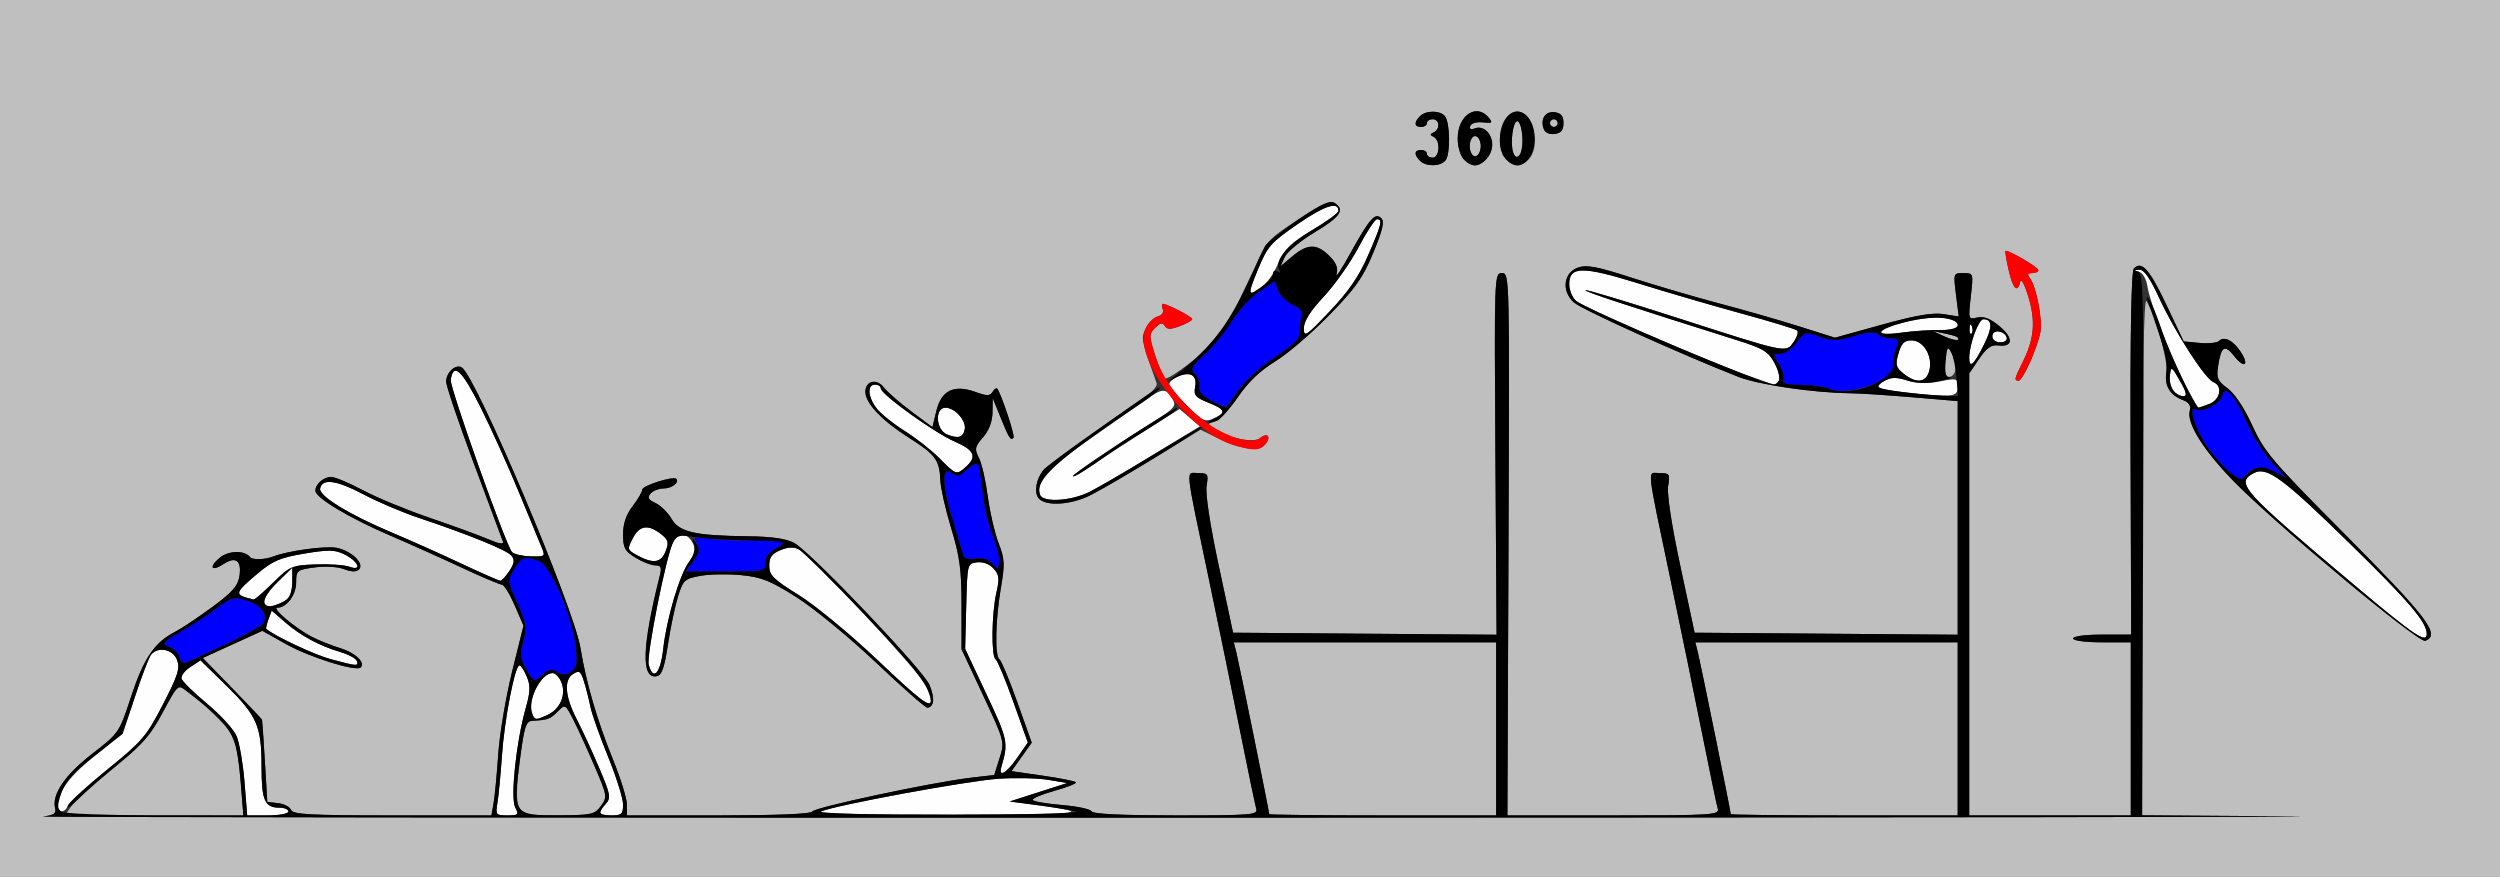 <?xml version="1.0" encoding="UTF-8" standalone="no"?>
<!-- Created with Inkscape (http://www.inkscape.org/) -->

<svg
   xmlns:dc="http://purl.org/dc/elements/1.1/"
   xmlns:cc="http://creativecommons.org/ns#"
   xmlns:rdf="http://www.w3.org/1999/02/22-rdf-syntax-ns#"
   xmlns:svg="http://www.w3.org/2000/svg"
   xmlns="http://www.w3.org/2000/svg"
   version="1.1"
   width="650"
   height="228"
   id="svg2">
  <rect width="100%" height="100%" fill="#333333" stroke="none"/>
  <defs
     id="defs6" />
  <g
     id="g2987">
    <path
       d="m 63.57,203.305 c -0.388,-4.782 -1.304,-10.128 -2.036,-11.879 -0.732,-1.751 -4.189,-5.554 -7.682,-8.45 -3.493,-2.896 -6.492,-5.847 -6.663,-6.558 -0.171,-0.71 0.87,-2.066 2.314,-3.012 l 2.626,-1.72 6.545,6.407 C 66.837,186.085 68,188.726 68,199.268 68,208.159 68.806,210 72.7,210 c 1.265,0 2.3,0.45 2.3,1 0,0.55 -2.413,1 -5.362,1 l -5.362,0 -0.705,-8.695 z m 65.762,5.445 c 0.305,-1.788 0.831,-7.3 1.17,-12.25 0.646,-9.448 3.372,-23.5 4.56,-23.5 0.383,0 1.242,1.318 1.909,2.929 0.982,2.371 0.925,3.943 -0.296,8.25 -2.469,8.705 -4.01,23.324 -2.714,25.747 1.014,1.895 0.838,2.075 -2.036,2.075 -2.997,0 -3.12,-0.154 -2.592,-3.25 z M 156,211.329 c 0,-0.369 0.686,-1.429 1.524,-2.355 1.377,-1.521 1.196,-2.451 -1.87,-9.614 -1.867,-4.362 -4.441,-9.939 -5.721,-12.395 -3.032,-5.82 -3.38,-10.204 -0.93,-11.734 1.632,-1.019 1.988,-0.764 2.859,2.053 0.547,1.769 1.294,4.709 1.66,6.532 0.366,1.823 2.423,7.635 4.571,12.915 2.148,5.28 3.906,10.876 3.906,12.435 0,2.483 -0.372,2.835 -3,2.835 -1.65,0 -3,-0.302 -3,-0.671 z m 57.5,-0.358 c 3.594,-1.606 37.802,-7.92 46,-8.491 4.4,-0.306 10.25,-0.183 13,0.275 l 5,0.832 -7.5,2.403 -7.5,2.403 6.5,0.848 c 16.366,2.135 13.133,2.522 -21.5,2.572 -21.921,0.032 -35.218,-0.297 -34,-0.841 z M 15,209.615 c 0,-3.675 3.208,-8.017 9.749,-13.191 7.156,-5.662 7.175,-5.691 10.344,-15.298 1.746,-5.294 3.62,-10.188 4.163,-10.875 1.783,-2.255 5.704,-1.485 6.774,1.33 0.829,2.18 0.262,3.971 -3.655,11.556 -4.283,8.293 -5.378,9.577 -14.378,16.865 -5.358,4.339 -10.01,8.589 -10.338,9.444 C 16.92,211.373 15,211.495 15,209.615 z M 260.385,199.25 c 1.816,-6.114 1.647,-6.932 -3.866,-18.665 l -5.582,-11.879 0.281,-11.103 c 0.281,-11.075 0.288,-11.104 2.834,-11.4 1.544,-0.18 3.237,0.459 4.285,1.617 1.459,1.612 1.573,2.606 0.722,6.297 -1.241,5.383 -1.372,16.572 -0.202,17.295 0.472,0.291 2.55,5.28 4.618,11.085 l 3.761,10.555 -2.754,3.974 c -2.85,4.113 -5.006,5.283 -4.097,2.224 z M 138.361,185.498 C 137.042,182.062 140.62,175 143.68,175 c 0.753,0 1.798,1.127 2.322,2.504 1.221,3.212 -0.385,6.894 -3.659,8.386 -3.121,1.422 -3.292,1.405 -3.982,-0.392 z M 227.764,171.25 C 220.94,164.776 211.926,157.355 207.689,154.724 201.017,150.579 200,149.57 200,147.095 c 0,-2.207 0.659,-3.125 2.909,-4.057 1.99,-0.824 3.493,-0.892 4.758,-0.216 3.274,1.752 31.704,32.156 33.041,35.335 3.206,7.624 1.303,6.609 -12.944,-6.907 z m -59.106,1.55 c -0.623,-2.381 4.595,-28.535 6.345,-31.805 1.39,-2.597 3.634,-2.541 5.061,0.125 0.92,1.719 0.769,2.617 -0.799,4.75 -2.509,3.413 -5.952,14.944 -6.831,22.88 -0.706,6.371 -2.629,8.435 -3.776,4.05 z m -82.651,-1.407 c -4.211,-1.131 -14.579,-5.995 -16.778,-7.871 -0.149,-0.127 0.107,-1.254 0.569,-2.505 l 0.841,-2.273 3.431,2.989 c 4.034,3.515 8.894,6.145 14.379,7.78 2.172,0.647 4.122,1.697 4.333,2.332 0.472,1.417 0.09,1.392 -6.775,-0.453 z M 613,152.85 c -30.291,-25.44 -31.906,-27.225 -27.009,-29.845 3.368,-1.802 7.518,1.244 25.003,18.355 15.379,15.05 19.86,20.3 19.964,23.391 0.091,2.703 -3.042,0.628 -17.958,-11.9 z m -544.302,3.805 c -0.31,-0.807 1.129,-3.033 3.382,-5.233 L 76,147.594 l 0,3.581 c 0,3.731 -1.043,5.135 -4.632,6.233 -1.388,0.425 -2.32,0.162 -2.671,-0.752 z M 63.75,155.311 c -2.655,-0.694 -2.179,-1.636 3.065,-6.058 4.094,-3.452 5.935,-4.248 12.283,-5.315 6.257,-1.051 7.937,-1.026 10.361,0.154 3.701,1.802 4.872,4.513 1.409,3.263 -1.303,-0.47 -5.278,-0.742 -8.834,-0.605 -6.187,0.239 -6.663,0.444 -11.034,4.75 -2.513,2.475 -4.778,4.448 -5.034,4.384 C 65.71,155.82 64.713,155.562 63.75,155.311 z m 56.206,-8.764 C 114.755,144.098 106.675,140.484 102,138.516 90.749,133.78 82.864,128.951 83.231,127.021 c 0.512,-2.693 4.262,-2.202 11.173,1.464 3.711,1.969 10.201,4.733 14.422,6.144 13.119,4.383 22.942,8.386 24.15,9.842 0.893,1.076 0.773,1.983 -0.524,3.963 -0.925,1.412 -1.987,2.567 -2.361,2.567 -0.373,0 -4.934,-2.004 -10.135,-4.453 z m 45.787,-2.123 c -2.678,-1.453 -2.713,-1.581 -1.224,-4.46 1.742,-3.369 3.947,-3.716 7.285,-1.147 1.974,1.519 2.156,2.159 1.275,4.478 -1.159,3.048 -3.215,3.365 -7.335,1.13 z M 133.088,143.5 c -1.803,-2.365 -16.181,-42.822 -15.899,-44.735 0.679,-4.601 2.871,-2.61 7.682,6.977 2.727,5.434 7.261,15.477 10.077,22.319 2.816,6.842 5.523,13.405 6.017,14.585 0.836,1.998 0.622,2.136 -3.108,2 -2.203,-0.08 -4.349,-0.596 -4.768,-1.146 z M 270.428,128.672 c -1.245,-3.244 1.845,-6.742 12.646,-14.316 6.162,-4.321 12.97,-9.103 15.129,-10.626 4.092,-2.887 5.127,-2.852 6.777,0.231 0.842,1.572 0.205,2.342 -4.245,5.13 C 291.553,114.844 279,123.287 279,123.71 c 0,0.521 1.42,-0.314 7,-4.117 2.475,-1.687 8.142,-5.36 12.593,-8.163 l 8.093,-5.097 2.626,2.259 2.626,2.259 -12.219,7.46 c -6.72,4.103 -14.113,8.412 -16.429,9.575 -4.76,2.391 -12.075,2.839 -12.862,0.787 z m -26.141,-9.491 c -2.083,-2.1 -6.158,-5.303 -9.056,-7.116 -2.898,-1.814 -6.16,-4.431 -7.25,-5.816 C 225.637,103.269 225.385,100 227.5,100 c 0.825,0 1.5,0.439 1.5,0.976 0,1.515 13.942,11.545 19.25,13.849 5.087,2.208 5.837,3.881 2.921,6.519 -2.464,2.23 -2.555,2.202 -6.884,-2.164 z m 1.963,-6.216 C 243.3,111.784 242.964,106 245.845,106 c 2.41,0 5.423,3.375 4.993,5.593 -0.419,2.159 -1.68,2.537 -4.588,1.373 z m 62.29,-7.584 C 306.043,102.885 304,100.443 304,99.956 c 0,-1.4 3.998,-3.171 5.692,-2.521 1.027,0.394 1.375,1.433 1.049,3.136 -0.42,2.199 0.042,2.758 3.386,4.096 4.515,1.806 4.784,2.596 1.412,4.132 -2.23,1.016 -2.887,0.695 -7,-3.418 z m 259.518,-5.577 c -3.795,-7.24 -9.027,-20.915 -9.756,-25.501 -0.289,-1.815 -1.22,-3.386 -2.155,-3.634 -1.467,-0.39 -1.459,-0.45 0.073,-0.553 1.211,-0.082 2.754,2.122 5.212,7.442 4.074,8.817 11.926,20.982 14.076,21.807 2.466,0.946 1.778,4.576 -1.073,5.66 -1.411,0.536 -2.692,0.975 -2.847,0.975 -0.155,0 -1.744,-2.788 -3.53,-6.196 z m -72.824,2.209 c -7.273,-0.827 -8.248,-1.401 -5.175,-3.045 1.706,-0.913 3.077,-0.921 5.836,-0.035 2.461,0.791 5.113,0.867 8.356,0.242 4.589,-0.886 4.75,-0.836 4.75,1.454 0,2.65 -1.4,2.791 -13.766,1.385 z m 69.816,-0.453 c -0.657,-0.792 -1.05,-2.587 -0.872,-3.991 0.307,-2.434 0.427,-2.367 2.602,1.44 1.724,3.017 1.937,3.991 0.872,3.991 -0.774,0 -1.945,-0.648 -2.602,-1.44 z M 453,97.113 C 440.688,92.532 411.633,79.828 409.75,78.202 408.788,77.37 408,75.418 408,73.864 c 0,-4.7 3.446,-4.711 18.38,-0.059 7.216,2.248 19.195,5.744 26.62,7.77 7.425,2.026 13.833,3.981 14.241,4.345 0.407,0.364 0.014,1.699 -0.874,2.967 -2.054,2.933 -1.454,3.057 -30.32,-6.251 -12.899,-4.159 -23.622,-7.393 -23.829,-7.186 -0.33,0.33 9.99,3.735 39.286,12.962 6.987,2.201 8.24,2.959 9.862,5.97 1.685,3.129 1.604,5.696 -0.175,5.571 C 460.811,99.925 457.125,98.647 453,97.113 z m 41.926,0.028 c -2.012,-1.63 -2.176,-2.278 -1.323,-5.25 0.761,-2.655 1.499,-3.391 3.397,-3.391 3.127,0 5.566,4.114 4.636,7.819 -0.802,3.196 -3.386,3.512 -6.709,0.822 z M 512,93.043 C 512,89.572 514.411,83 515.684,83 c 2.357,0 2.41,2.092 0.167,6.583 C 513.206,94.881 512,95.964 512,93.043 z m 6,-5.617 c 0,-0.931 0.68,-1.441 1.667,-1.25 C 522.176,86.663 522.52,89 520.083,89 518.855,89 518,88.354 518,87.427 z M 339,85.359 c 0,-1.848 1.628,-4.428 5.25,-8.321 2.888,-3.104 6.946,-8.882 9.019,-12.84 C 355.341,60.239 357.479,57 358.019,57 c 1.526,0 1.22,1.256 -2.269,9.305 -2.393,5.521 -5.03,9.375 -10,14.615 -6.215,6.553 -6.75,6.905 -6.75,4.439 z m 150,0.977 c 0,-1.554 12.291,-4.326 16.3,-3.675 5.546,0.9 4.775,3.211 -1.05,3.149 -2.612,-0.028 -7.112,0.286 -10,0.697 -3.064,0.436 -5.25,0.365 -5.25,-0.17 z m 23.079,-0.92 c 0.048,-1.165 0.285,-1.402 0.604,-0.604 0.289,0.722 0.253,1.584 -0.079,1.917 -0.332,0.332 -0.569,-0.258 -0.525,-1.312 z M 326.99,70.231 c 2.59,-6.254 3.335,-7.107 10.516,-12.043 C 344.471,53.401 348,52.28 348,54.855 c 0,0.505 -3.069,2.741 -6.82,4.969 -5.506,3.271 -7.188,4.882 -8.731,8.364 -1.867,4.213 -3.254,5.855 -6.598,7.81 -1.296,0.758 -1.052,-0.477 1.139,-5.767 z"
       id="path2997"
       style="fill:#fefefe" />
    <path
       d="M 0,114 0,0 l 325,0 325,0 0,114 0,114 -325,0 -325,0 0,-114 z m 595.75,98.25 -38.75,-0.274 0.03,-67.738 c 0.021,-47.575 0.341,-67.204 1.075,-65.943 2.48,4.262 5.588,15.435 5.141,18.481 -0.524,3.571 0.912,5.954 4.383,7.273 1.542,0.586 2.059,1.425 1.707,2.771 -0.821,3.14 3.324,9.879 10.986,17.861 10.35,10.782 48.482,42.608 50.241,41.933 4.064,-1.559 0.713,-5.975 -21.491,-28.315 -18.313,-18.425 -20.375,-20.855 -23.468,-27.641 -2.082,-4.569 -4.557,-8.303 -6.414,-9.675 -2.651,-1.96 -2.956,-2.681 -2.476,-5.859 0.77,-5.1 1.709,-5.673 4.172,-2.542 2.641,3.357 4.024,2.455 1.692,-1.104 -1.944,-2.967 -4.301,-4.154 -5.623,-2.832 -0.501,0.501 -2.774,0.734 -5.051,0.516 l -4.14,-0.395 -4.477,-9.452 c -4.418,-9.326 -6.42,-11.581 -8.464,-9.537 -0.701,0.7 -0.99,16.538 -0.881,48.133 L 554.104,165 l -7.552,0 C 542.184,165 539,165.422 539,166 c 0,0.578 3.167,1 7.5,1 l 7.5,0 0,22.5 0,22.5 -21,0 -21,0 0,-57.456 0,-57.456 2.573,-3.791 c 1.935,-2.852 3.15,-3.715 4.904,-3.485 3.923,0.514 4.127,-1.865 0.425,-4.964 -2.423,-2.029 -4.089,-2.69 -5.788,-2.296 -2.366,0.548 -2.38,0.504 -1.7,-5.5 C 513.098,71.014 513.093,71 510.478,71 c -2.603,0 -2.617,0.041 -1.916,5.649 l 0.706,5.649 -3.905,-0.624 c -2.847,-0.455 -7.205,0.29 -16.088,2.75 l -12.182,3.374 -9.296,-2.934 C 462.683,83.251 453.325,80.565 447,78.896 c -6.325,-1.669 -16.546,-4.671 -22.714,-6.671 -9.034,-2.929 -11.756,-3.447 -14,-2.662 -3.787,1.324 -4.36,6.119 -1.083,9.067 2.03,1.826 27.709,13.441 42.797,19.357 5.254,2.06 19.413,4.139 29,4.258 2.475,0.031 9.787,0.502 16.25,1.047 l 11.75,0.992 0,30.372 0,30.372 -34.2,-0.263 -34.2,-0.263 -3.716,-17.38 c -2.265,-10.593 -3.503,-18.696 -3.169,-20.75 C 434.225,123.225 434.077,123 431.5,123 c -3.269,0 -3.567,-2.83 2.996,28.5 2.535,12.1 6.182,29.875 8.106,39.5 1.923,9.625 3.73,18.288 4.015,19.25 0.484,1.637 -1.266,1.75 -27.088,1.75 l -27.606,0 0.288,-70.5 c 0.286,-69.93 0.272,-70.5 -1.712,-70.5 -1.976,-1.99e-4 -1.996,0.565 -1.696,47.013 l 0.304,47.014 -34.254,-0.263 -34.254,-0.263 -3.716,-17.38 c -2.265,-10.593 -3.503,-18.696 -3.169,-20.75 C 314.225,123.225 314.077,123 311.5,123 c -3.269,0 -3.567,-2.83 2.996,28.5 2.535,12.1 6.182,29.875 8.106,39.5 1.923,9.625 3.73,18.288 4.015,19.25 0.482,1.628 -0.975,1.75 -20.966,1.75 -13.962,0 -21.605,-0.364 -21.83,-1.038 -0.19,-0.571 -3.617,-1.313 -7.616,-1.648 -3.998,-0.335 -7.464,-0.924 -7.701,-1.308 -0.237,-0.384 2.309,-1.46 5.659,-2.392 3.35,-0.931 5.846,-1.938 5.546,-2.238 -0.299,-0.299 -4.187,-1.069 -8.639,-1.71 L 262.977,200.5 l 2.637,-3.702 2.637,-3.702 -3.768,-10.577 c -2.073,-5.817 -4.154,-10.815 -4.626,-11.107 -1.237,-0.765 -1.054,-10.231 0.359,-18.466 1.081,-6.304 1.015,-7.611 -0.598,-11.769 -0.998,-2.573 -2.258,-8.037 -2.801,-12.142 -0.543,-4.106 -1.58,-8.611 -2.305,-10.012 -1.181,-2.283 -1.068,-2.837 1.085,-5.341 1.561,-1.815 2.422,-4.087 2.457,-6.488 l 0.054,-3.694 2.026,4.997 c 2.22,5.476 2.611,6.09 3.387,5.315 0.451,-0.451 -3.222,-11.485 -4.255,-12.783 -0.206,-0.259 -0.745,0.128 -1.197,0.859 -0.681,1.101 -1.444,1.105 -4.435,0.024 -5.573,-2.015 -8.88,-0.427 -10.166,4.884 l -1.032,4.26 -5.468,-4.063 c -3.007,-2.235 -6.198,-5.018 -7.09,-6.184 C 227.964,98.306 225,98.964 225,101.892 c 0,2.955 4.338,7.511 11.395,11.968 6.85,4.326 7.906,5.778 8.104,11.14 0.071,1.925 1.338,7.488 2.815,12.362 2.232,7.366 2.686,10.768 2.686,20.15 l 0,11.288 5.62,12.021 c 5.601,11.981 5.615,12.035 4.25,16.35 L 258.5,201.5 l -6,0.697 c -10.039,1.167 -40.978,7.767 -41.333,8.817 -0.206,0.61 -9.437,0.985 -24.25,0.985 L 163,212 l 0,-2.806 c 0,-1.543 -1.635,-6.831 -3.634,-11.75 -4.09,-10.066 -7.007,-20.069 -8.437,-28.936 C 149.245,158.072 123.77,97.83 120.075,95.546 118.483,94.563 116,96.807 116,99.229 c 0,1.091 3.215,10.599 7.143,21.128 3.929,10.529 7.354,19.711 7.612,20.406 0.322,0.868 -0.894,0.682 -3.893,-0.596 -2.399,-1.022 -9.204,-3.508 -15.121,-5.525 -5.918,-2.017 -13.718,-5.236 -17.333,-7.154 C 90.792,125.569 87.061,124 86.117,124 84.13,124 82,125.861 82,127.596 c 0,1.797 8.746,7.054 19.2,11.54 5.115,2.195 13.575,5.988 18.8,8.429 5.225,2.441 9.95,4.445 10.5,4.454 0.55,0.009 2.037,2.412 3.304,5.342 l 2.304,5.326 -2.955,11.907 c -1.625,6.549 -3.246,16.182 -3.603,21.407 -0.357,5.225 -0.902,10.963 -1.211,12.75 l -0.563,3.25 -25.782,0 c -21.416,0 -25.875,-0.242 -26.33,-1.428 -0.301,-0.785 -1.812,-1.573 -3.357,-1.75 L 69.5,208.5 68.873,198 c -0.345,-5.775 -0.683,-10.664 -0.75,-10.865 -0.067,-0.201 -3.559,-3.896 -7.76,-8.213 l -7.637,-7.848 7.741,-3.528 7.741,-3.528 6.18,3.456 c 6.213,3.474 18.242,7.228 19.413,6.057 1.269,-1.269 -1.506,-3.872 -5.35,-5.018 C 86.278,167.866 82.925,166.523 81,165.529 76.74,163.331 70.465,158 72.136,158 74.53,158 77,154.668 77,151.439 c 0,-3.122 0.189,-3.277 4.771,-3.907 2.752,-0.378 5.995,-0.191 7.663,0.443 1.954,0.743 3.221,0.771 3.905,0.086 1.521,-1.521 -2.011,-4.909 -5.874,-5.633 -2.941,-0.552 -12.656,0.791 -16.465,2.275 -2.157,0.841 -5.415,0.909 -6.01,0.127 -1.381,-1.816 -5.618,-1.708 -7.882,0.202 -2.952,2.491 -2.147,3.695 1.065,1.591 3.126,-2.048 4.683,-0.862 4.088,3.116 -0.388,2.597 -1.799,4.206 -7.123,8.124 -3.651,2.687 -7.988,5.577 -9.638,6.423 -5.323,2.727 -8.136,6.865 -11.384,16.743 -3.128,9.513 -3.144,9.537 -10.196,15 -7.057,5.468 -10.517,10.582 -9.58,14.165 0.346,1.325 -0.358,1.784 -3.198,2.085 -2.003,0.212 137.433,0.354 309.858,0.316 172.425,-0.038 296.062,-0.193 274.75,-0.344 z M 18.452,209.75 c 0.861,-1.238 5.694,-5.625 10.741,-9.75 7.443,-6.084 9.862,-8.772 12.816,-14.241 2.002,-3.707 3.864,-6.964 4.137,-7.237 1.059,-1.059 13.64,10.423 14.676,13.395 0.591,1.695 1.385,6.907 1.764,11.582 l 0.69,8.501 -23.194,0 -23.194,0 1.565,-2.25 z m 116.466,-0.03 c -0.735,-1.614 -0.656,-5.193 0.271,-12.25 1.157,-8.802 1.545,-9.982 3.31,-10.072 3.919,-0.2 4.524,-0.422 6.487,-2.385 1.982,-1.982 1.991,-1.977 4.13,2.214 1.179,2.31 3.656,7.737 5.506,12.058 3.26,7.617 3.31,7.931 1.62,10.254 -1.619,2.227 -2.4,2.399 -11.014,2.428 -8.696,0.029 -9.336,-0.11 -10.31,-2.249 z M 330,211.679 c 0,-0.639 -7.85,-39.252 -8.524,-41.929 l -0.693,-2.75 34.108,0 34.108,0 0,22.5 0,22.5 -29.5,0 c -16.225,0 -29.5,-0.144 -29.5,-0.321 z m 120,0 c 0,-0.639 -7.85,-39.252 -8.524,-41.929 l -0.693,-2.75 34.108,0 34.108,0 0,22.5 0,22.5 -29.5,0 c -16.225,0 -29.5,-0.144 -29.5,-0.321 z m 55.847,-117.868 0.399,-4.189 1.372,2.619 C 509.077,95.024 508.559,98 506.617,98 c -0.77,0 -1.033,-1.431 -0.77,-4.189 z M 505.5,87.449 l -3,-1.366 3,0.6 c 3.217,0.643 4.079,1.078 3.417,1.726 C 508.688,88.632 507.15,88.2 505.5,87.449 z M 242.564,182.693 c 0.276,-0.719 -0.116,-2.776 -0.871,-4.572 -1.638,-3.896 -30.898,-34.612 -35.193,-36.944 -2.08,-1.13 -5.76,-1.665 -12,-1.744 -13.978,-0.179 -17.855,-1.071 -19.932,-4.586 -0.967,-1.637 -2.837,-3.467 -4.155,-4.068 -1.857,-0.846 -2.146,-1.395 -1.283,-2.435 0.613,-0.739 2.158,-1.343 3.433,-1.343 2.116,0 4.177,-1.593 3.254,-2.515 -0.764,-0.764 -8.818,1.787 -8.818,2.793 0,0.569 -1.125,2.509 -2.5,4.312 -1.723,2.259 -2.5,4.546 -2.5,7.359 0,3.532 0.438,4.348 3.25,6.063 1.788,1.09 4.086,1.983 5.108,1.985 1.498,0.003 1.733,0.504 1.211,2.583 -4.655,18.546 -4.924,27.021 -0.833,26.233 1.338,-0.258 2.005,-2.142 2.945,-8.323 0.668,-4.394 1.849,-10.01 2.625,-12.48 1.319,-4.202 1.693,-4.542 5.802,-5.291 2.416,-0.44 7.211,-0.52 10.657,-0.178 5.263,0.522 7.566,1.448 14.413,5.791 4.482,2.843 13.734,10.456 20.561,16.919 6.827,6.463 12.842,11.75 13.368,11.75 0.526,0 1.182,-0.588 1.458,-1.307 z m 40.726,-53.808 c 2.316,-1.163 9.756,-5.501 16.535,-9.64 l 12.325,-7.525 4.175,2.065 c 6.166,3.049 11.006,3.727 12.632,1.767 1.657,-1.996 0.605,-3.264 -1.356,-1.636 -1.627,1.35 -8.528,-0.052 -11.908,-2.42 -1.8,-1.261 -1.791,-1.331 0.232,-1.973 1.154,-0.366 3.841,-3.221 5.973,-6.345 2.617,-3.835 5.739,-6.816 9.616,-9.179 3.158,-1.925 9.471,-7.325 14.03,-12 6.926,-7.103 8.82,-9.783 11.517,-16.306 2.435,-5.887 2.945,-8.089 2.077,-8.957 -1.587,-1.587 -3.066,0.099 -8.125,9.263 -2.277,4.125 -3.858,6.495 -3.514,5.267 0.45,-1.604 -0.082,-2.942 -1.89,-4.75 -3.205,-3.205 -5.666,-3.18 -9.562,0.098 l -3.108,2.615 1.1,-2.415 c 0.605,-1.328 4.107,-4.219 7.781,-6.425 6.727,-4.037 7.961,-5.864 5.158,-7.633 -1.135,-0.716 -3.43,0.302 -9.006,3.995 -8.827,5.846 -8.794,5.807 -12.421,14.553 -4.202,10.133 -9.729,18.021 -16.169,23.076 -3.161,2.481 -6.096,4.294 -6.523,4.03 -0.427,-0.264 -1.555,-2.95 -2.507,-5.97 -1.639,-5.2 -1.639,-5.581 -0.004,-7.216 1.31,-1.31 1.911,-1.427 2.492,-0.488 0.603,0.976 1.443,0.982 3.964,0.031 C 308.561,84.105 310,83.294 310,82.966 310,82.382 303.485,79 302.359,79 c -0.315,0 -0.331,0.631 -0.035,1.401 0.318,0.83 -0.24,1.605 -1.369,1.9 -1.049,0.274 -2.449,1.689 -3.112,3.144 -1.207,2.648 -1.164,2.859 2.898,14.238 0.232,0.651 -1.141,2.226 -3.051,3.5 -9.208,6.14 -25.468,17.85 -26.399,19.011 -1.904,2.376 -2.495,5.853 -1.251,7.353 1.756,2.115 8.379,1.784 13.25,-0.663 z M 527.782,94.25 c 1.168,-2.612 2.392,-6.15 2.72,-7.862 C 531.126,83.133 529.416,74.4 527.733,72.25 527.038,71.362 527.225,71 528.378,71 c 0.892,0 1.619,-0.338 1.614,-0.75 -0.008,-0.758 -8.096,-5.479 -8.571,-5.004 -0.141,0.141 0.232,2.394 0.83,5.005 1.119,4.891 2.299,6.068 3.006,2.999 0.231,-1 1.142,0.69 2.129,3.946 1.923,6.35 1.509,10.986 -1.521,17.014 C 523.775,98.367 523.639,99 524.829,99 c 0.456,0 1.785,-2.138 2.953,-4.75 z M 375.833,41.702 C 377.13,40.138 377.041,32.004 375.706,30.25 374.498,28.662 370.767,28.633 369.2,30.2 c -1.633,1.633 -1.508,2.8 0.3,2.8 0.825,0 1.5,-0.45 1.5,-1 0,-0.55 0.675,-1 1.5,-1 1.813,0 2.003,2.599 0.25,3.417 -1,0.467 -1,0.7 0,1.167 C 374.552,36.424 374.34,41 372.5,41 c -0.825,0 -1.5,-0.45 -1.5,-1 0,-0.55 -0.675,-1 -1.5,-1 -1.808,0 -1.933,1.167 -0.3,2.8 1.585,1.585 5.281,1.531 6.633,-0.098 z m 10.596,-0.273 c 3.183,-3.183 0.823,-9.507 -2.999,-8.04 -1.022,0.392 -1.439,0.163 -1.158,-0.638 0.25,-0.714 1.65,-1.115 3.26,-0.935 2.461,0.275 2.656,0.115 1.523,-1.25 C 383.872,26.732 379,30.019 379,36 c 0,3.909 1.987,7 4.5,7 0.746,0 2.064,-0.707 2.929,-1.571 z m -4.043,-1.865 c -0.788,-2.053 0.322,-4.862 1.607,-4.068 C 384.547,35.838 385,36.965 385,38 c 0,2.464 -1.845,3.567 -2.614,1.563 z m 15.043,1.865 C 400.75,38.108 398.604,29 394.5,29 c -2.513,0 -4.5,3.091 -4.5,7 0,3.909 1.987,7 4.5,7 0.746,0 2.064,-0.707 2.929,-1.571 z m -3.966,-1.666 C 392.582,37.469 393.332,31.5 394.5,31.5 c 1.371,0 1.885,7.515 0.601,8.799 -0.714,0.714 -1.223,0.547 -1.639,-0.537 z M 406.5,32 c 0,-1.833 -0.602,-2.585 -2.254,-2.82 -2.457,-0.349 -3.853,1.796 -2.857,4.39 0.361,0.942 1.505,1.442 2.857,1.25 C 405.898,34.585 406.5,33.833 406.5,32 z m -3.5,0 c 0,-0.55 0.45,-1 1,-1 0.55,0 1,0.45 1,1 0,0.55 -0.45,1 -1,1 -0.55,0 -1,-0.45 -1,-1 z"
       id="path2995"
       style="fill:#bfbfbf" />
    <path
       d="m 321.01,115.819 c -11.891,-3.409 -26.642,-22.749 -23.168,-30.374 0.663,-1.455 2.063,-2.87 3.112,-3.144 1.129,-0.295 1.687,-1.07 1.369,-1.9 C 302.028,79.631 302.044,79 302.359,79 303.485,79 310,82.382 310,82.966 c 0,0.328 -1.439,1.139 -3.198,1.803 -2.52,0.951 -3.361,0.945 -3.964,-0.031 -0.581,-0.94 -1.182,-0.822 -2.492,0.488 -1.63,1.63 -1.632,2.026 -0.025,7.123 1.979,6.28 6.334,12.121 12.679,17.009 5.416,4.172 12.428,6.361 14.6,4.559 1.921,-1.595 3.028,-0.379 1.42,1.559 -1.426,1.718 -2.982,1.785 -8.01,0.343 z M 524,98.46 c 0,-0.297 0.839,-2.209 1.865,-4.25 3.03,-6.028 3.444,-10.663 1.521,-17.014 -0.986,-3.256 -1.898,-4.947 -2.129,-3.946 -0.707,3.069 -1.887,1.892 -3.006,-2.999 -0.598,-2.612 -0.971,-4.864 -0.83,-5.005 0.475,-0.475 8.563,4.246 8.571,5.004 0.005,0.412 -0.722,0.75 -1.614,0.75 -1.153,0 -1.339,0.362 -0.644,1.25 1.682,2.15 3.393,10.883 2.769,14.138 C 529.718,90.479 525.885,99 524.829,99 524.373,99 524,98.757 524,98.46 z"
       id="path2993"
       style="fill:#fe0000" />
    <path
       d="m 136.739,173.893 c -1.473,-2.588 -1.584,-3.755 -0.675,-7.13 0.961,-3.569 0.782,-4.714 -1.545,-9.9 -2.576,-5.74 -2.594,-5.928 -0.86,-8.863 1.891,-3.201 2.859,-3.513 6.547,-2.111 2.927,1.113 8.538,14.157 9.468,22.01 0.531,4.483 0.34,5.618 -1.127,6.69 -1.351,0.988 -2.198,1.022 -3.601,0.146 -1.457,-0.91 -2.223,-0.794 -3.719,0.56 -2.446,2.213 -2.428,2.219 -4.489,-1.402 z m -90.046,-2.959 c -0.277,-1.061 -1.511,-2.301 -2.74,-2.756 -2.057,-0.761 -1.805,-1.079 3.156,-3.978 2.965,-1.733 7.192,-4.507 9.392,-6.165 3.72,-2.803 4.261,-2.933 7.734,-1.862 3.685,1.137 5.546,3.755 4.208,5.919 -0.554,0.896 -10.679,6.083 -19.594,10.037 -1.164,0.516 -1.8,0.163 -2.156,-1.196 z M 180.223,145.912 c 1.53,-2.069 1.741,-3.11 0.935,-4.616 -0.995,-1.859 -0.791,-1.909 4.651,-1.135 3.13,0.445 8.22,0.54 11.312,0.21 6.112,-0.652 8.373,0.629 4.348,2.462 -1.589,0.724 -2.469,1.949 -2.469,3.438 0,2.269 -0.199,2.313 -10.376,2.313 l -10.376,0 1.975,-2.672 z m 77.833,0.668 c -0.966,-1.171 -2.402,-1.609 -4.343,-1.325 -1.595,0.234 -3.04,-0.065 -3.212,-0.665 -0.172,-0.6 -1.503,-5.053 -2.957,-9.896 -2.729,-9.087 -2.7,-13.898 0.068,-11.6 1.157,0.96 1.917,0.756 3.81,-1.023 1.301,-1.222 2.604,-1.835 2.897,-1.362 0.292,0.473 0.825,3.769 1.183,7.325 0.358,3.556 1.544,8.636 2.634,11.29 1.09,2.653 1.843,5.765 1.672,6.915 -0.292,1.968 -0.395,1.988 -1.753,0.34 z M 578.384,121.5 c -2.264,-2.2 -5.076,-5.895 -6.25,-8.21 -2.204,-4.349 -2.825,-7.835 -1.218,-6.842 1.6,0.989 6.257,-1.394 6.803,-3.481 0.807,-3.087 3.098,-0.625 6.542,7.033 1.608,3.575 4.569,8.239 6.581,10.364 l 3.658,3.864 -3.259,-1.645 c -3.362,-1.696 -6.166,-1.104 -7.948,1.678 -0.567,0.885 -1.967,0.096 -4.909,-2.762 z M 315,104.169 c -2.586,-1.233 -3.422,-2.214 -3.202,-3.757 0.164,-1.148 -0.362,-2.635 -1.168,-3.305 -1.247,-1.035 -0.842,-1.794 2.702,-5.07 2.293,-2.119 5.479,-6.032 7.081,-8.695 1.602,-2.664 4.752,-6.056 7,-7.54 l 4.088,-2.697 0.815,2.392 c 0.448,1.316 2.141,2.979 3.761,3.696 1.76,0.779 2.74,1.841 2.435,2.637 C 338.23,82.564 338,84.381 338,85.87 c 0,2.225 -1.153,3.464 -6.489,6.973 -3.652,2.401 -7.827,6.21 -9.548,8.712 -1.682,2.445 -3.149,4.409 -3.261,4.365 -0.111,-0.044 -1.777,-0.832 -3.702,-1.75 z m 160.5,-3.116 c -1.1,-0.502 -4.348,-0.944 -7.219,-0.983 -4.078,-0.055 -5.1,-0.381 -4.674,-1.49 0.3,-0.781 -0.216,-2.581 -1.146,-4 C 460.83,92.091 460.843,92 462.855,92 c 1.147,0 3.054,-1.31 4.238,-2.912 2.105,-2.847 2.239,-2.882 6.015,-1.55 3.32,1.171 4.584,1.148 9.001,-0.163 3.667,-1.089 5.447,-1.218 6.215,-0.45 C 488.916,87.516 490.412,88 491.648,88 c 2.06,0 2.161,0.249 1.21,2.979 -0.571,1.638 -0.853,3.535 -0.626,4.216 1.168,3.503 -11.881,8.072 -16.731,5.859 z"
       id="path2991"
       style="fill:#0000fe" />
    <path
       d="m 11.142,212.278 c 2.84,-0.301 3.544,-0.76 3.198,-2.085 -0.937,-3.582 2.522,-8.697 9.58,-14.165 7.052,-5.463 7.068,-5.487 10.196,-15 3.248,-9.879 6.062,-14.017 11.384,-16.743 1.65,-0.845 5.987,-3.735 9.638,-6.423 5.324,-3.918 6.734,-5.527 7.123,-8.124 0.595,-3.978 -0.961,-5.164 -4.088,-3.116 -3.211,2.104 -4.017,0.901 -1.065,-1.591 2.263,-1.91 6.5,-2.019 7.882,-0.202 0.595,0.783 3.853,0.714 6.01,-0.127 3.809,-1.484 13.524,-2.827 16.465,-2.275 3.864,0.725 7.396,4.112 5.874,5.633 -0.685,0.685 -1.952,0.657 -3.905,-0.086 -1.668,-0.634 -4.911,-0.822 -7.663,-0.443 C 77.189,148.162 77,148.317 77,151.439 77,154.668 74.53,158 72.136,158 c -1.671,0 4.604,5.331 8.864,7.529 1.925,0.994 5.278,2.337 7.452,2.985 3.843,1.146 6.619,3.749 5.35,5.018 -1.171,1.171 -13.2,-2.583 -19.413,-6.057 l -6.18,-3.456 -7.741,3.528 -7.741,3.528 7.637,7.848 c 4.2,4.316 7.692,8.012 7.76,8.213 0.067,0.201 0.405,5.09 0.75,10.865 L 69.5,208.5 l 2.809,0.322 c 1.545,0.177 3.056,0.965 3.357,1.75 C 76.121,211.758 80.58,212 101.996,212 l 25.782,0 0.563,-3.25 c 0.309,-1.788 0.854,-7.525 1.211,-12.75 0.357,-5.225 1.978,-14.858 3.603,-21.407 l 2.955,-11.907 -2.304,-5.326 c -1.267,-2.929 -2.754,-5.333 -3.304,-5.342 -0.55,-0.009 -5.275,-2.013 -10.5,-4.454 -5.225,-2.441 -13.685,-6.234 -18.8,-8.429 C 90.746,134.649 82,129.393 82,127.596 82,125.861 84.13,124 86.117,124 c 0.944,0 4.675,1.569 8.29,3.487 3.615,1.918 11.415,5.137 17.333,7.154 5.918,2.017 12.722,4.503 15.121,5.525 2.999,1.278 4.215,1.464 3.893,0.596 -0.258,-0.694 -3.683,-9.877 -7.612,-20.406 C 119.215,109.828 116,100.321 116,99.229 c 0,-2.422 2.483,-4.667 4.075,-3.683 3.695,2.284 29.17,62.526 30.854,72.962 1.431,8.867 4.347,18.869 8.437,28.936 1.999,4.919 3.634,10.207 3.634,11.75 l 0,2.806 23.917,0 c 14.813,0 24.044,-0.375 24.25,-0.985 0.355,-1.051 31.294,-7.651 41.333,-8.817 l 6,-0.697 1.37,-4.33 c 1.365,-4.315 1.351,-4.369 -4.25,-16.35 L 250,168.8 l 0,-11.288 c 0,-9.382 -0.453,-12.784 -2.686,-20.15 -1.477,-4.874 -2.744,-10.437 -2.815,-12.362 -0.198,-5.362 -1.254,-6.814 -8.104,-11.14 C 229.338,109.402 225,104.847 225,101.892 c 0,-2.928 2.964,-3.586 4.878,-1.083 0.892,1.167 4.083,3.949 7.09,6.184 l 5.468,4.063 1.032,-4.26 c 1.287,-5.311 4.593,-6.899 10.166,-4.884 2.99,1.081 3.754,1.077 4.435,-0.024 0.452,-0.732 0.991,-1.118 1.197,-0.859 1.034,1.298 4.706,12.332 4.255,12.783 -0.775,0.775 -1.167,0.162 -3.387,-5.315 l -2.026,-4.997 -0.054,3.694 c -0.035,2.4 -0.896,4.673 -2.457,6.488 -2.153,2.503 -2.266,3.058 -1.085,5.341 0.725,1.401 1.762,5.907 2.305,10.012 0.543,4.106 1.804,9.57 2.801,12.142 1.613,4.158 1.679,5.465 0.598,11.769 -1.412,8.235 -1.596,17.701 -0.359,18.466 0.472,0.291 2.553,5.289 4.626,11.107 l 3.768,10.577 -2.637,3.702 -2.637,3.702 8.094,1.166 c 4.452,0.641 8.339,1.411 8.639,1.71 0.299,0.299 -2.196,1.307 -5.546,2.238 -3.35,0.931 -5.897,2.008 -5.659,2.392 0.237,0.384 3.703,0.973 7.701,1.308 3.998,0.335 7.425,1.077 7.616,1.648 0.225,0.675 7.868,1.038 21.83,1.038 19.992,0 21.448,-0.122 20.966,-1.75 -0.285,-0.963 -2.092,-9.625 -4.015,-19.25 -1.923,-9.625 -5.571,-27.4 -8.106,-39.5 C 307.933,120.17 308.231,123 311.5,123 c 2.577,0 2.725,0.225 2.215,3.37 -0.333,2.054 0.904,10.157 3.169,20.75 l 3.716,17.38 34.254,0.263 34.254,0.263 -0.304,-47.014 C 388.504,71.564 388.524,70.999 390.5,70.999 c 1.984,2e-4 1.998,0.571 1.712,70.5 L 391.924,212 l 27.606,0 c 25.822,0 27.572,-0.113 27.088,-1.75 -0.285,-0.963 -2.092,-9.625 -4.015,-19.25 -1.923,-9.625 -5.571,-27.4 -8.106,-39.5 C 427.933,120.17 428.231,123 431.5,123 c 2.577,0 2.725,0.225 2.215,3.37 -0.333,2.054 0.904,10.157 3.169,20.75 l 3.716,17.38 34.2,0.263 34.2,0.263 0,-30.372 0,-30.372 -11.75,-0.992 c -6.463,-0.545 -13.775,-1.017 -16.25,-1.047 -9.587,-0.119 -23.746,-2.198 -29,-4.258 -15.088,-5.916 -40.767,-17.53 -42.797,-19.357 -3.277,-2.949 -2.704,-7.744 1.083,-9.067 2.244,-0.784 4.966,-0.267 14,2.662 6.168,2 16.389,5.002 22.714,6.671 6.325,1.669 15.683,4.355 20.796,5.969 l 9.296,2.934 12.182,-3.374 c 8.883,-2.46 13.24,-3.205 16.088,-2.75 l 3.905,0.624 -0.706,-5.649 C 507.861,71.041 507.875,71 510.478,71 c 2.615,0 2.62,0.014 1.937,6.053 -0.679,6.004 -0.665,6.048 1.7,5.5 1.699,-0.394 3.364,0.267 5.788,2.296 3.701,3.099 3.498,5.478 -0.425,4.964 -1.754,-0.23 -2.969,0.633 -4.904,3.485 L 512,97.089 512,154.544 512,212 l 21,0 21,0 0,-22.5 0,-22.5 -7.5,0 c -4.333,0 -7.5,-0.422 -7.5,-1 0,-0.578 3.184,-1 7.552,-1 l 7.552,0 -0.163,-47.089 c -0.11,-31.595 0.18,-47.432 0.881,-48.133 2.044,-2.044 4.046,0.211 8.464,9.537 l 4.477,9.452 4.14,0.395 c 2.277,0.217 4.55,-0.015 5.051,-0.516 1.322,-1.322 3.679,-0.136 5.623,2.832 2.332,3.559 0.949,4.461 -1.692,1.104 -2.462,-3.13 -3.402,-2.558 -4.172,2.542 -0.48,3.178 -0.175,3.898 2.476,5.859 1.857,1.373 4.331,5.106 6.414,9.675 3.093,6.786 5.156,9.216 23.468,27.641 22.204,22.341 25.555,26.756 21.491,28.315 -1.759,0.675 -39.891,-31.152 -50.241,-41.933 -7.662,-7.981 -11.807,-14.72 -10.986,-17.861 0.352,-1.346 -0.165,-2.185 -1.707,-2.771 -3.472,-1.32 -4.908,-3.703 -4.383,-7.273 0.421,-2.867 -0.244,-5.435 -4.735,-18.276 -0.563,-1.609 -0.489,-1.707 0.38,-0.5 0.593,0.825 2.05,4.425 3.237,8 1.875,5.648 8.664,20 9.461,20 0.155,0 1.436,-0.439 2.847,-0.975 2.851,-1.084 3.539,-4.714 1.073,-5.66 -2.15,-0.825 -10.002,-12.989 -14.076,-21.807 -2.458,-5.32 -4.001,-7.523 -5.212,-7.442 -1.32,0.089 -1.371,0.211 -0.22,0.525 1.319,0.359 1.464,8.919 1.206,70.872 l -0.294,70.463 38.794,0.274 C 617.043,212.401 493.425,212.556 321,212.594 148.575,212.632 9.139,212.49 11.142,212.278 z m 51.427,-8.973 c -1.039,-12.806 -1.999,-14.377 -14.737,-24.136 -1.472,-1.128 -2.111,-0.434 -5.456,5.933 -3.064,5.831 -5.232,8.376 -11.333,13.304 -4.149,3.351 -9.003,7.585 -10.787,9.408 -1.784,1.823 -2.964,2.586 -2.622,1.696 0.342,-0.89 5.005,-5.168 10.363,-9.507 9,-7.289 10.095,-8.572 14.378,-16.865 3.918,-7.585 4.484,-9.376 3.655,-11.556 -1.07,-2.815 -4.991,-3.585 -6.774,-1.33 -0.544,0.688 -2.421,5.593 -4.172,10.901 l -3.183,9.651 -7.34,5.75 c -5.593,4.381 -7.648,6.684 -8.636,9.676 -1.097,3.324 -1.075,4.065 0.14,4.834 0.789,0.5 11.735,0.915 24.323,0.924 L 63.275,212 62.57,203.305 z M 75,211 c 0,-0.55 -1.035,-1 -2.3,-1 -3.894,0 -4.7,-1.841 -4.7,-10.732 0,-10.542 -1.163,-13.183 -9.327,-21.175 l -6.545,-6.407 -2.626,1.72 c -1.444,0.946 -2.486,2.302 -2.314,3.012 0.171,0.71 3.169,3.661 6.663,6.558 3.493,2.896 6.95,6.699 7.682,8.45 0.732,1.751 1.648,7.097 2.036,11.879 l 0.705,8.695 5.362,0 C 72.587,212 75,211.55 75,211 z m 58.96,-1.075 c -1.296,-2.422 0.245,-17.042 2.714,-25.747 1.222,-4.307 1.278,-5.879 0.296,-8.25 C 136.303,174.318 135.444,173 135.062,173 c -1.188,0 -3.914,14.052 -4.56,23.5 -0.338,4.95 -0.865,10.463 -1.17,12.25 -0.528,3.096 -0.405,3.25 2.592,3.25 2.874,0 3.05,-0.179 2.036,-2.075 z m 22.283,-0.385 c 1.689,-2.324 1.64,-2.637 -1.62,-10.254 -1.85,-4.321 -4.327,-9.748 -5.506,-12.058 -2.138,-4.191 -2.148,-4.196 -4.13,-2.214 -1.963,1.963 -2.567,2.185 -6.487,2.385 -1.766,0.09 -2.153,1.269 -3.31,10.072 -1.878,14.288 -1.705,14.539 10.039,14.499 8.614,-0.029 9.395,-0.201 11.014,-2.428 z M 162,209.165 c 0,-1.559 -1.758,-7.155 -3.906,-12.435 -2.148,-5.28 -4.206,-11.092 -4.571,-12.915 -0.366,-1.823 -1.113,-4.763 -1.66,-6.532 -0.871,-2.817 -1.227,-3.072 -2.859,-2.053 -2.45,1.53 -2.102,5.914 0.93,11.734 1.279,2.455 3.854,8.033 5.721,12.395 3.066,7.163 3.247,8.093 1.87,9.614 C 155.327,211.401 155.619,212 159,212 c 2.628,0 3,-0.352 3,-2.835 z m 117.5,1.758 c -2.2,-0.46 -6.925,-1.218 -10.5,-1.684 l -6.5,-0.848 7.5,-2.403 7.5,-2.403 -5,-0.832 c -2.75,-0.458 -8.6,-0.581 -13,-0.275 -8.198,0.571 -42.406,6.885 -46,8.491 -1.218,0.544 12.079,0.873 34,0.841 21.955,-0.032 34.439,-0.379 32,-0.888 z M 389,189.5 l 0,-22.5 -34.108,0 -34.108,0 0.693,2.75 C 322.15,172.427 330,211.04 330,211.679 330,211.856 343.275,212 359.5,212 l 29.5,0 0,-22.5 z m 120,0 0,-22.5 -34.108,0 -34.108,0 0.693,2.75 C 442.15,172.427 450,211.04 450,211.679 450,211.856 463.275,212 479.5,212 l 29.5,0 0,-22.5 z m -244.518,7.526 2.754,-3.974 -3.761,-10.555 c -2.068,-5.805 -4.146,-10.793 -4.618,-11.085 -1.17,-0.723 -1.039,-11.912 0.202,-17.295 0.851,-3.691 0.737,-4.685 -0.722,-6.297 -1.048,-1.158 -2.741,-1.797 -4.285,-1.617 -2.546,0.297 -2.553,0.325 -2.834,11.4 l -0.281,11.103 5.582,11.879 c 5.513,11.733 5.683,12.552 3.866,18.665 -0.909,3.059 1.246,1.889 4.097,-2.224 z M 142.343,185.89 c 3.274,-1.492 4.88,-5.173 3.659,-8.386 C 145.478,176.127 144.433,175 143.68,175 c -3.06,0 -6.638,7.062 -5.319,10.498 0.69,1.797 0.861,1.814 3.982,0.392 z m -1.115,-10.595 c 1.496,-1.354 2.263,-1.47 3.719,-0.56 1.403,0.876 2.25,0.842 3.601,-0.146 1.467,-1.072 1.658,-2.207 1.127,-6.69 -0.93,-7.853 -6.541,-20.897 -9.468,-22.01 -3.688,-1.402 -4.656,-1.09 -6.547,2.111 -1.734,2.936 -1.716,3.124 0.86,8.863 2.327,5.186 2.506,6.331 1.545,9.9 -0.909,3.375 -0.799,4.542 0.675,7.13 2.061,3.621 2.043,3.615 4.489,1.402 z m -82.099,-7.994 c 4.745,-2.253 8.937,-4.597 9.315,-5.208 1.338,-2.165 -0.523,-4.782 -4.208,-5.919 -3.473,-1.072 -4.014,-0.941 -7.734,1.862 -2.2,1.658 -6.426,4.432 -9.392,6.165 -4.96,2.899 -5.213,3.217 -3.156,3.978 1.23,0.455 2.463,1.695 2.74,2.756 0.355,1.359 0.992,1.712 2.156,1.196 0.908,-0.403 5.534,-2.576 10.279,-4.829 z m 33.654,4.544 c -0.212,-0.635 -2.162,-1.685 -4.333,-2.332 -5.485,-1.635 -10.345,-4.265 -14.379,-7.78 l -3.431,-2.989 -0.841,2.273 c -0.462,1.25 -0.719,2.377 -0.569,2.505 2.199,1.875 12.568,6.739 16.778,7.871 6.865,1.845 7.247,1.87 6.775,0.453 z M 630.958,164.75 c -0.104,-3.091 -4.585,-8.341 -19.964,-23.391 -17.485,-17.11 -21.635,-20.157 -25.003,-18.355 -4.897,2.621 -3.282,4.405 27.009,29.845 14.916,12.527 18.049,14.603 17.958,11.9 z M 74.75,155.755 c 0.688,-0.55 1.25,-2.611 1.25,-4.581 l 0,-3.581 -3.921,3.828 c -4.151,4.054 -4.519,7.15 -0.711,5.985 1.172,-0.359 2.694,-1.102 3.382,-1.652 z m -3.75,-4.255 c 4.372,-4.306 4.847,-4.511 11.034,-4.75 3.556,-0.138 7.531,0.135 8.834,0.605 3.463,1.25 2.292,-1.462 -1.409,-3.263 -2.424,-1.18 -4.104,-1.205 -10.361,-0.154 -6.349,1.067 -8.19,1.863 -12.283,5.315 -6.01,5.068 -6.045,5.337 -0.85,6.631 0.256,0.064 2.522,-1.909 5.034,-4.384 z m 61.452,-3.067 c 1.297,-1.98 1.417,-2.886 0.524,-3.963 -1.208,-1.455 -11.032,-5.459 -24.15,-9.842 -4.221,-1.41 -10.711,-4.175 -14.422,-6.144 -6.91,-3.666 -10.66,-4.157 -11.173,-1.464 -0.367,1.93 7.518,6.759 18.769,11.495 4.675,1.968 12.755,5.582 17.956,8.031 5.201,2.449 9.762,4.453 10.135,4.453 0.373,0 1.436,-1.155 2.361,-2.567 z m 125.686,-9.109 c -1.09,-2.653 -2.275,-7.734 -2.634,-11.29 -0.358,-3.556 -0.891,-6.852 -1.183,-7.325 -0.292,-0.473 -1.596,0.14 -2.897,1.362 -1.894,1.779 -2.653,1.983 -3.81,1.023 -2.769,-2.298 -2.797,2.513 -0.068,11.6 1.454,4.843 2.785,9.296 2.957,9.896 0.172,0.6 1.617,0.899 3.212,0.665 1.94,-0.285 3.377,0.153 4.343,1.325 1.358,1.647 1.461,1.627 1.753,-0.34 0.17,-1.15 -0.582,-4.262 -1.672,-6.915 z m -117.173,3.322 c -0.494,-1.18 -3.201,-7.744 -6.017,-14.585 -2.816,-6.842 -7.35,-16.885 -10.077,-22.319 -4.811,-9.587 -7.002,-11.577 -7.682,-6.977 -0.282,1.913 14.096,42.37 15.899,44.735 0.419,0.55 2.565,1.066 4.768,1.146 3.73,0.136 3.944,-0.002 3.108,-2 z M 586.034,121.982 c 1.455,-0.779 2.774,-0.626 5.207,0.602 l 3.259,1.645 -3.658,-3.864 c -2.012,-2.125 -4.973,-6.789 -6.581,-10.364 -3.444,-7.658 -5.734,-10.12 -6.542,-7.033 -0.546,2.087 -5.202,4.47 -6.803,3.481 -1.607,-0.993 -0.986,2.493 1.218,6.842 2.8,5.523 10.07,12.672 11.159,10.972 0.436,-0.681 1.669,-1.707 2.741,-2.28 z m -334.863,-0.637 c 2.915,-2.638 2.166,-4.311 -2.921,-6.519 C 242.942,112.521 229,102.491 229,100.976 229,100.439 228.325,100 227.5,100 c -2.115,0 -1.863,3.269 0.481,6.249 1.09,1.385 4.352,4.002 7.25,5.816 2.898,1.814 6.973,5.016 9.056,7.116 4.329,4.365 4.42,4.394 6.884,2.164 z m -0.334,-9.752 C 251.268,109.375 248.255,106 245.845,106 c -2.881,0 -2.545,5.784 0.405,6.965 2.907,1.164 4.169,0.786 4.588,-1.373 z M 508.692,98.19 c -0.209,-2.645 -0.845,-5.643 -1.415,-6.661 -0.869,-1.552 -1.1,-1.18 -1.433,2.31 -0.306,3.205 -0.046,4.186 1.13,4.27 0.84,0.06 -0.499,0.525 -2.974,1.032 -3.054,0.626 -5.659,0.555 -8.106,-0.222 -2.745,-0.871 -4.138,-0.86 -5.836,0.049 -1.226,0.656 -1.974,1.45 -1.66,1.763 0.622,0.622 10.852,1.913 16.887,2.131 L 509.071,103 508.692,98.19 z m 58.088,0.819 C 564.605,95.203 564.485,95.136 564.178,97.57 563.821,100.398 565.486,103 567.652,103 c 1.064,0 0.851,-0.973 -0.872,-3.991 z m -77.708,-0.148 c 1.965,-1.337 3.386,-2.987 3.16,-3.668 -0.227,-0.68 0.055,-2.577 0.626,-4.216 C 493.809,88.249 493.708,88 491.648,88 c -1.236,0 -2.732,-0.484 -3.324,-1.076 -0.768,-0.768 -2.548,-0.639 -6.215,0.45 -4.417,1.312 -5.681,1.335 -9.001,0.163 -3.776,-1.332 -3.91,-1.298 -6.015,1.55 C 465.909,90.69 464.002,92 462.855,92 c -2.012,0 -2.026,0.091 -0.394,2.581 0.93,1.419 1.446,3.219 1.146,4 -0.426,1.109 0.596,1.435 4.674,1.49 2.87,0.039 6.119,0.481 7.219,0.983 3.232,1.475 9.725,0.426 13.572,-2.191 z m -26.519,0.053 c 0.369,-0.597 -0.165,-2.637 -1.187,-4.534 -1.621,-3.011 -2.875,-3.769 -9.862,-5.97 -29.296,-9.227 -39.616,-12.632 -39.286,-12.962 0.207,-0.207 10.93,3.027 23.829,7.186 28.866,9.308 28.266,9.184 30.32,6.251 0.888,-1.268 1.281,-2.602 0.874,-2.967 C 466.833,85.556 460.425,83.6 453,81.575 445.575,79.549 433.596,76.053 426.38,73.805 411.446,69.153 408,69.164 408,73.864 c 0,1.554 0.787,3.506 1.75,4.338 2.698,2.33 48.065,21.512 51.441,21.75 0.38,0.027 0.993,-0.44 1.362,-1.037 z m 39.082,-2.596 C 502.565,92.614 500.126,88.5 496.999,88.5 c -1.898,0 -2.635,0.736 -3.397,3.391 -0.852,2.972 -0.689,3.62 1.323,5.25 3.323,2.69 5.907,2.374 6.709,-0.822 z M 515.851,89.583 C 518.095,85.092 518.041,83 515.684,83 514.411,83 512,89.572 512,93.043 c 0,2.921 1.206,1.838 3.851,-3.46 z m -6.935,-1.942 C 508.688,87.443 507.15,87.012 505.5,86.682 l -3,-0.6 3,1.366 c 2.581,1.176 4.695,1.294 3.417,0.192 z M 521.75,87.75 C 521.12,85.858 518,85.589 518,87.427 518,88.354 518.855,89 520.083,89 c 1.222,0 1.911,-0.517 1.667,-1.25 z M 504.25,85.81 c 3.256,0.035 4.75,-0.358 4.75,-1.249 0,-2.208 -6.935,-2.624 -13.7,-0.822 -7.698,2.051 -8.365,3.809 -1.05,2.767 2.888,-0.411 7.388,-0.725 10,-0.697 z m 8.433,-0.998 c -0.319,-0.798 -0.556,-0.561 -0.604,0.604 -0.043,1.054 0.193,1.645 0.525,1.312 0.332,-0.332 0.368,-1.195 0.079,-1.917 z M 227.738,172.25 c -6.827,-6.463 -16.079,-14.076 -20.561,-16.919 -6.847,-4.343 -9.15,-5.268 -14.413,-5.791 -3.445,-0.342 -8.241,-0.262 -10.657,0.178 -4.11,0.748 -4.483,1.089 -5.802,5.291 -0.776,2.47 -1.957,8.086 -2.625,12.48 -0.939,6.18 -1.606,8.065 -2.945,8.323 -4.091,0.788 -3.821,-7.687 0.833,-26.233 0.522,-2.079 0.287,-2.58 -1.211,-2.583 -1.022,-0.002 -3.321,-0.895 -5.108,-1.985 -2.812,-1.715 -3.25,-2.531 -3.25,-6.063 0,-2.813 0.777,-5.1 2.5,-7.359 1.375,-1.803 2.5,-3.743 2.5,-4.312 0,-1.006 8.054,-3.557 8.818,-2.793 0.923,0.923 -1.138,2.515 -3.254,2.515 -1.275,0 -2.82,0.604 -3.433,1.343 -0.864,1.04 -0.575,1.589 1.283,2.435 1.319,0.601 3.188,2.431 4.155,4.068 2.076,3.515 5.953,4.407 19.932,4.586 6.24,0.08 9.92,0.615 12,1.744 4.295,2.333 33.555,33.048 35.193,36.944 1.397,3.322 1.142,5.879 -0.587,5.879 -0.526,0 -6.542,-5.287 -13.368,-11.75 z M 242,182.115 c 0,-3.24 -4.408,-8.938 -17.534,-22.667 -8.222,-8.6 -15.782,-16.082 -16.799,-16.626 -1.265,-0.677 -2.768,-0.609 -4.758,0.216 -2.251,0.932 -2.909,1.851 -2.909,4.057 0,2.475 1.017,3.484 7.689,7.629 4.237,2.632 13.251,10.052 20.075,16.526 C 239.385,182.274 242,184.27 242,182.115 z M 172.434,168.75 c 0.882,-7.964 4.325,-19.542 6.737,-22.657 1.116,-1.441 1.637,-3.247 1.299,-4.5 -0.526,-1.948 -0.485,-1.965 0.592,-0.236 0.933,1.497 0.773,2.377 -0.828,4.542 l -1.985,2.685 10.376,0 c 10.107,0 10.376,-0.059 10.376,-2.26 0,-1.437 1.001,-2.803 2.75,-3.752 3.303,-1.792 3.147,-1.832 -8.25,-2.083 -4.95,-0.109 -10.887,-0.507 -13.193,-0.884 -3.593,-0.587 -4.349,-0.394 -5.282,1.349 -1.766,3.299 -6.993,29.448 -6.366,31.845 1.147,4.385 3.07,2.322 3.776,-4.05 z m 0.644,-25.455 c 0.882,-2.319 0.7,-2.959 -1.275,-4.478 -3.338,-2.569 -5.543,-2.221 -7.285,1.147 -1.489,2.879 -1.454,3.007 1.224,4.46 4.121,2.235 6.176,1.919 7.335,-1.13 z m 96.962,-13.747 c -1.245,-1.5 -0.653,-4.977 1.251,-7.353 0.575,-0.718 5.982,-4.768 12.016,-9 6.034,-4.232 12.742,-8.945 14.908,-10.473 2.166,-1.528 3.641,-2.298 3.279,-1.713 -0.362,0.586 -2.148,2.061 -3.968,3.278 -22.856,15.278 -28.607,20.454 -27.098,24.385 0.787,2.051 8.102,1.604 12.862,-0.787 2.316,-1.163 9.654,-5.438 16.307,-9.5 C 306.249,114.323 312.076,111 312.545,111 c 1.085,0 -22.447,14.41 -28.74,17.599 -5.32,2.696 -11.936,3.152 -13.765,0.949 z M 279,123.792 c 0,-0.489 10.557,-7.695 19,-12.97 7.885,-4.926 8,-4.99 8,-4.452 0,0.268 -3.487,2.636 -7.75,5.262 -4.263,2.626 -9.1,5.748 -10.75,6.939 -4.563,3.292 -8.5,5.71 -8.5,5.22 z m 36.75,-15.012 c 3.149,-1.519 2.829,-2.331 -1.623,-4.112 -3.344,-1.338 -3.806,-1.897 -3.386,-4.096 0.64,-3.349 -1.869,-4.326 -5.499,-2.14 -1.736,1.045 -1.457,0.64 0.758,-1.101 8.412,-6.615 12.945,-12.312 17.528,-22.026 C 326.071,69.912 328.489,64.825 328.901,64 c 0.412,-0.825 4.293,-3.916 8.624,-6.868 5.971,-4.07 8.25,-5.132 9.425,-4.391 2.831,1.786 1.614,3.601 -5.131,7.649 -3.674,2.205 -7.176,5.096 -7.781,6.425 l -1.1,2.415 3.108,-2.615 c 3.896,-3.278 6.357,-3.303 9.562,-0.098 1.808,1.808 2.34,3.146 1.89,4.75 -0.345,1.228 1.237,-1.142 3.514,-5.267 5.059,-9.164 6.538,-10.85 8.125,-9.263 0.868,0.868 0.357,3.07 -2.077,8.957 -2.697,6.523 -4.591,9.203 -11.517,16.306 -4.559,4.675 -10.873,10.075 -14.03,12 -3.859,2.352 -6.999,5.344 -9.579,9.125 -2.111,3.094 -4.571,5.906 -5.468,6.25 -2.642,1.014 -3.16,0.583 -0.716,-0.595 z m 6.213,-7.225 c 1.721,-2.502 5.896,-6.311 9.548,-8.712 C 336.847,89.334 338,88.095 338,85.87 c 0,-1.488 0.23,-3.306 0.511,-4.039 0.305,-0.796 -0.675,-1.858 -2.435,-2.637 -1.621,-0.717 -3.313,-2.381 -3.761,-3.696 L 331.5,73.106 327.412,75.803 c -2.248,1.483 -5.398,4.876 -7,7.54 -1.602,2.664 -4.788,6.576 -7.081,8.695 -3.544,3.275 -3.949,4.035 -2.702,5.07 0.807,0.669 1.332,2.157 1.168,3.305 -0.263,1.842 1.734,3.434 6.904,5.507 0.111,0.044 1.578,-1.92 3.261,-4.365 z M 355.75,66.305 C 359.239,58.256 359.545,57 358.019,57 c -0.54,0 -2.677,3.239 -4.75,7.197 -2.073,3.959 -6.131,9.737 -9.019,12.84 -3.622,3.893 -5.25,6.473 -5.25,8.321 0,2.466 0.535,2.114 6.75,-4.439 4.97,-5.24 7.607,-9.094 10,-14.615 z m -26.5,7.351 c 0.963,-0.757 1.75,-1.917 1.75,-2.576 0,-0.659 0.52,-0.878 1.155,-0.485 0.687,0.424 0.884,0.276 0.487,-0.366 -1.451,-2.349 1.951,-6.492 8.55,-10.413 C 344.936,57.592 348,55.359 348,54.855 c 0,-2.575 -3.53,-1.453 -10.494,3.333 -7.181,4.936 -7.926,5.789 -10.516,12.043 -2.855,6.894 -2.614,7.261 2.26,3.426 z M 369.2,41.8 c -1.633,-1.633 -1.508,-2.8 0.3,-2.8 0.825,0 1.5,0.45 1.5,1 0,0.55 0.675,1 1.5,1 1.84,0 2.052,-4.576 0.25,-5.417 -1,-0.467 -1,-0.7 0,-1.167 C 374.503,33.599 374.313,31 372.5,31 c -0.825,0 -1.5,0.45 -1.5,1 0,0.55 -0.675,1 -1.5,1 -1.808,0 -1.933,-1.167 -0.3,-2.8 1.567,-1.567 5.298,-1.538 6.506,0.05 1.334,1.754 1.424,9.888 0.126,11.452 -1.352,1.629 -5.047,1.684 -6.633,0.098 z m 11.371,-0.371 C 379.686,40.543 379,38.173 379,36 c 0,-5.981 4.872,-9.268 8.054,-5.434 1.133,1.365 0.939,1.525 -1.523,1.25 -1.611,-0.18 -3.01,0.221 -3.26,0.935 -0.281,0.801 0.136,1.03 1.158,0.638 C 385.601,32.556 388,34.74 388,37.551 388,40.102 385.607,43 383.5,43 c -0.746,0 -2.064,-0.707 -2.929,-1.571 z M 385,38 c 0,-2.464 -1.845,-3.567 -2.614,-1.563 -0.788,2.053 0.322,4.862 1.607,4.068 C 384.547,40.162 385,39.035 385,38 z m 6.571,3.429 C 388.25,38.108 390.396,29 394.5,29 c 2.513,0 4.5,3.091 4.5,7 0,3.909 -1.987,7 -4.5,7 -0.746,0 -2.064,-0.707 -2.929,-1.571 z m 4.247,-6.047 C 395.643,33.247 395.05,31.5 394.5,31.5 c -1.168,0 -1.918,5.969 -1.038,8.262 1.07,2.788 2.696,-0.235 2.356,-4.381 z m 5.57,-1.812 c -0.996,-2.595 0.4,-4.739 2.857,-4.39 C 405.898,29.415 406.5,30.167 406.5,32 c 0,1.833 -0.602,2.585 -2.254,2.82 -1.352,0.192 -2.496,-0.308 -2.857,-1.25 z M 405,32 c 0,-0.55 -0.45,-1 -1,-1 -0.55,0 -1,0.45 -1,1 0,0.55 0.45,1 1,1 0.55,0 1,-0.45 1,-1 z"
       id="path2989"
       style="fill:#000000" />
  </g>
</svg>
